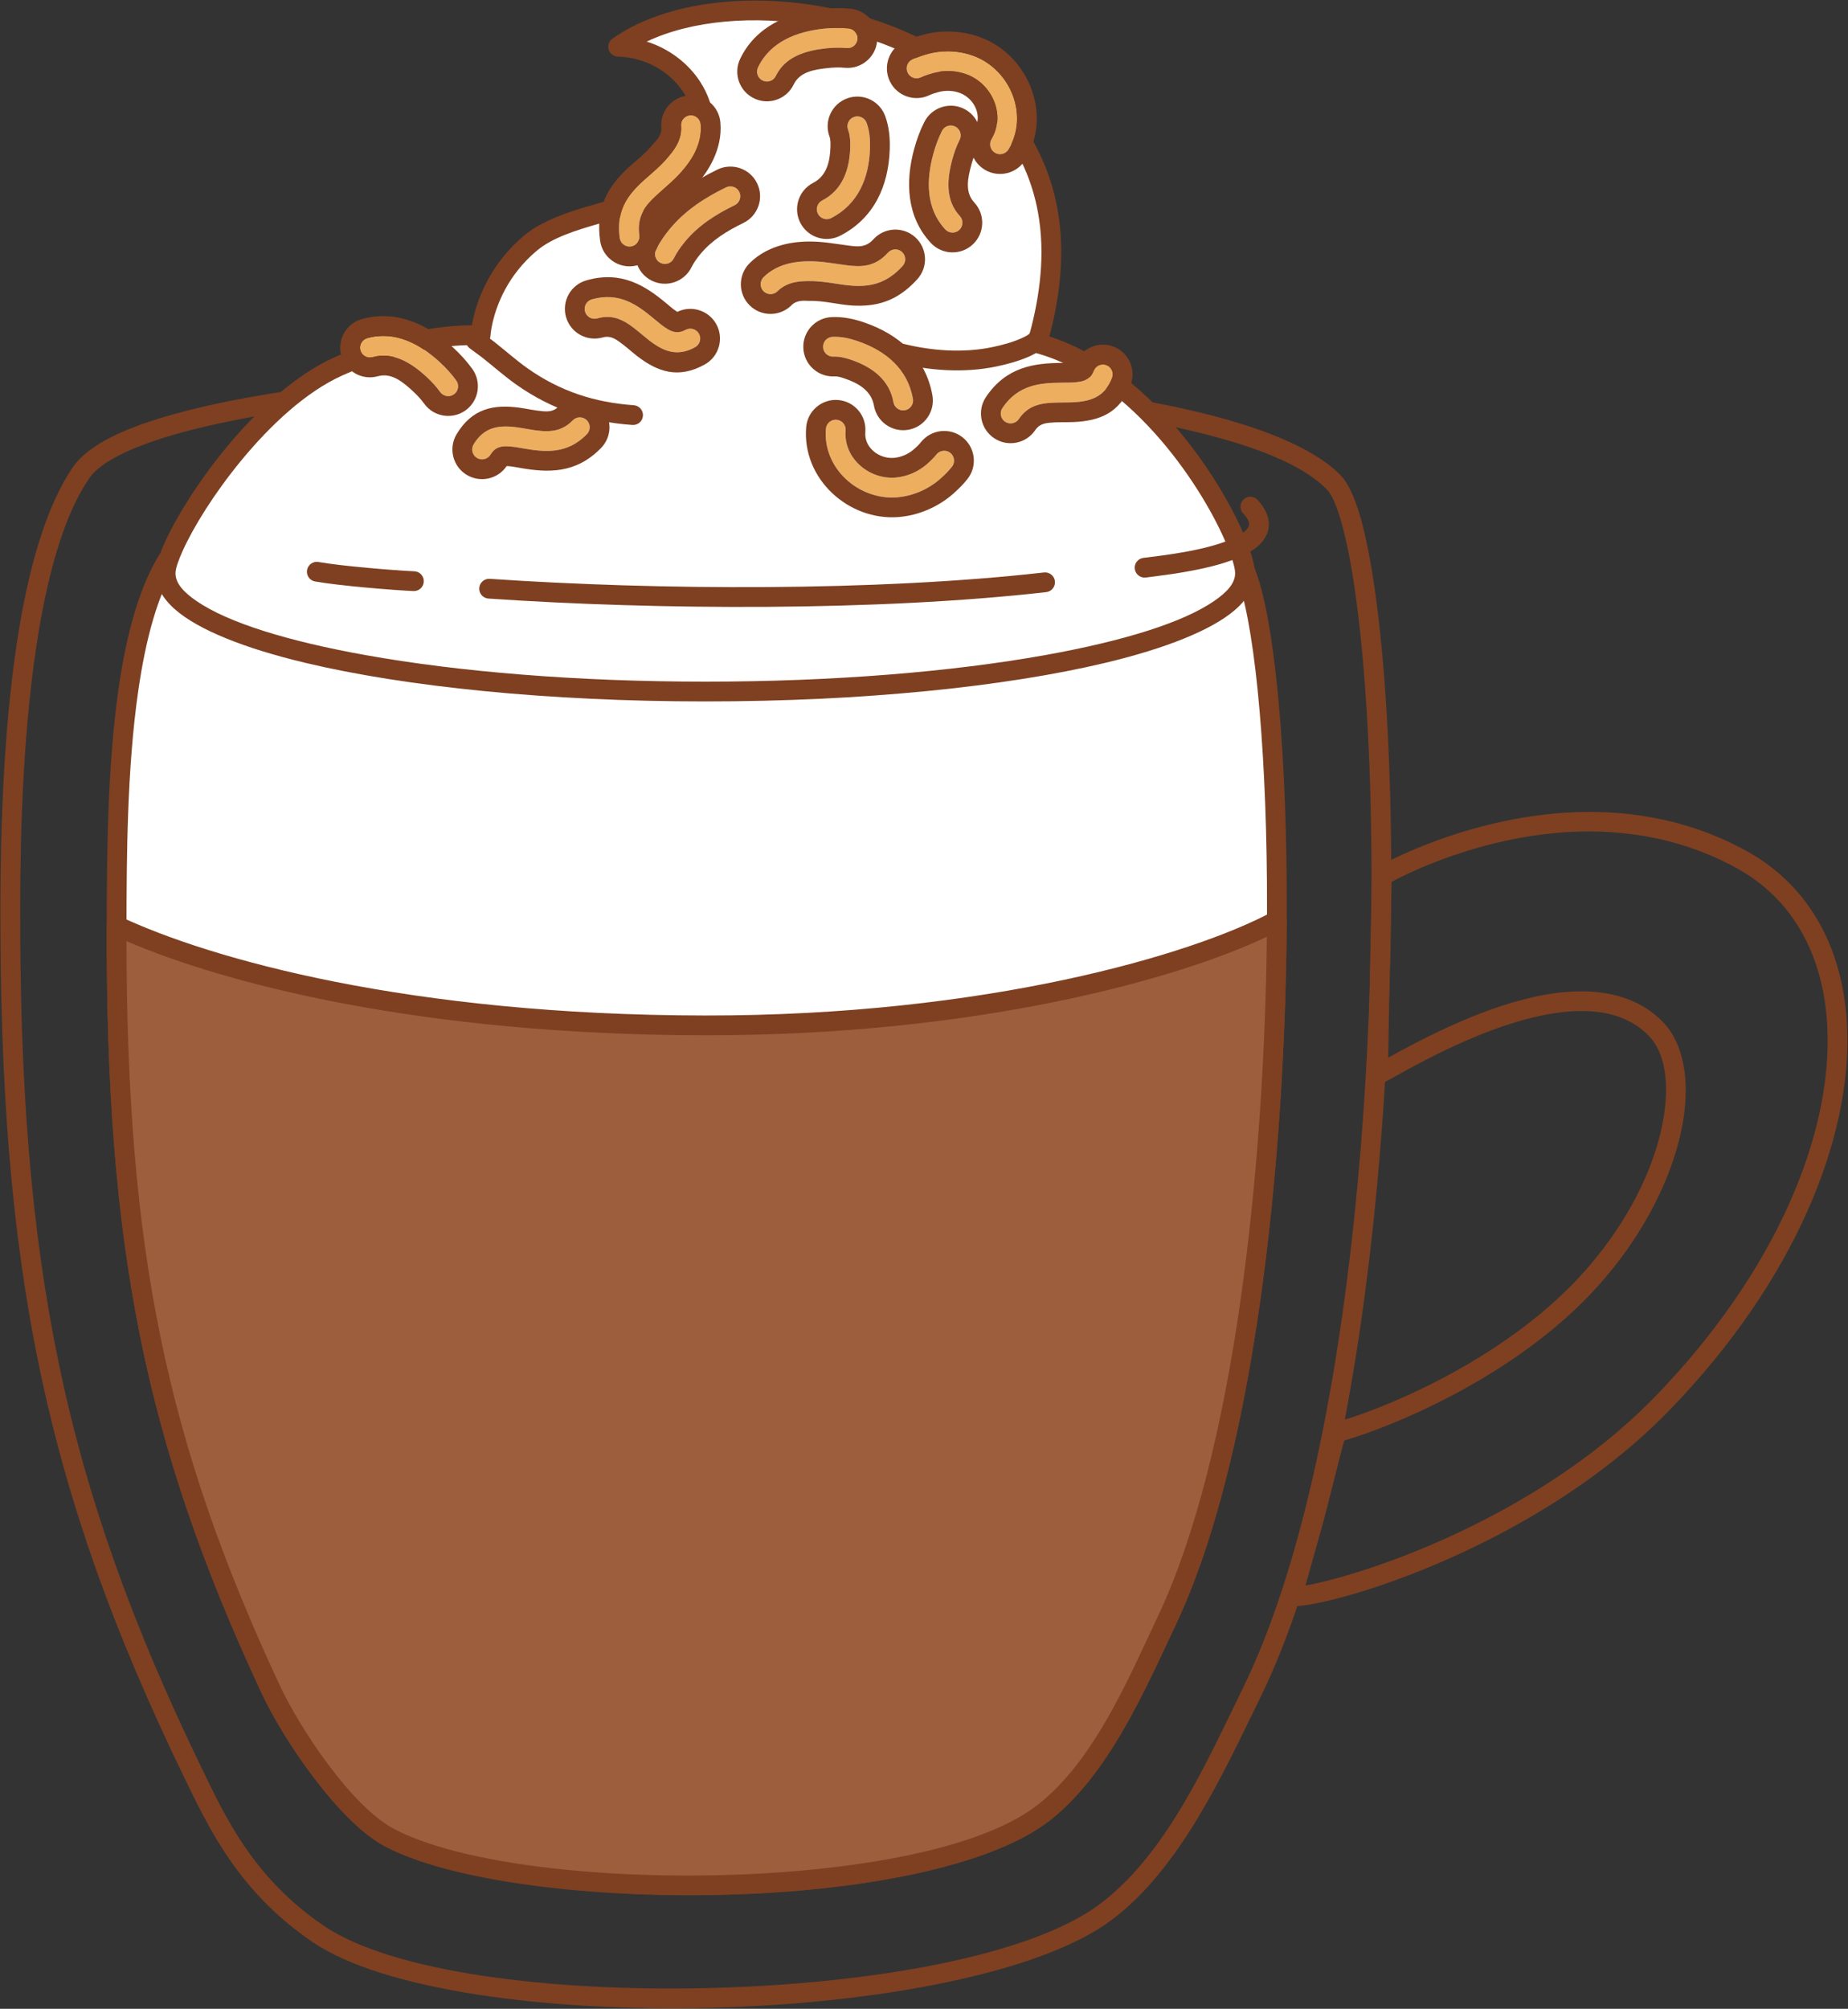<?xml version="1.0" encoding="UTF-8" standalone="no"?><!DOCTYPE svg PUBLIC "-//W3C//DTD SVG 1.1//EN" "http://www.w3.org/Graphics/SVG/1.1/DTD/svg11.dtd"><svg width="100%" height="100%" viewBox="0 0 3114 3384" version="1.1" xmlns="http://www.w3.org/2000/svg" xmlns:xlink="http://www.w3.org/1999/xlink" xml:space="preserve" xmlns:serif="http://www.serif.com/" style="fill-rule:evenodd;clip-rule:evenodd;stroke-linejoin:round;stroke-miterlimit:2;"><rect x="0" y="0" width="3114" height="3384" fill="#333333" stroke="none"/><g id="Borgia"><path d="M122.605,787.2c-42.868,62.956 -71.309,159.533 -89.547,266.854c-26.826,157.858 -32.09,339.118 -32.4,467.175c-1.481,612.239 74.577,987.653 308.425,1470.22c42.921,88.572 92.476,194.733 217.34,279.898c118.923,81.113 395.884,118.03 673.234,110.886c277.274,-7.142 554.467,-58.268 674.085,-148.333c116.157,-87.459 188.105,-247.965 250.116,-374.524c196.46,-400.956 241.865,-1188.99 212.31,-1665.07c-8.924,-143.743 -24.73,-259.201 -45.026,-327.417c-9.649,-32.434 -20.91,-54.917 -32.266,-66.431c-45.88,-46.517 -135.893,-81.881 -245.556,-107.627c-248.156,-58.259 -598.071,-70.378 -738.865,-76.254c-214.914,-8.968 -641.651,5.787 -911.39,63.926c-70.644,15.227 -130.676,33.503 -173.786,54.924c-31.201,15.504 -53.894,33.006 -66.673,51.774l-0.001,0.001Zm27.553,18.761c10.23,-15.024 28.978,-28.274 53.954,-40.684c41.154,-20.45 98.538,-37.655 165.976,-52.191c267.247,-57.602 690.049,-72.092 902.977,-63.207c139.603,5.826 486.579,17.635 732.636,75.401c102.145,23.98 186.709,55.256 229.443,98.583c12.259,12.43 22.387,41.516 32.103,83.262c15.887,68.267 28.162,168.592 35.652,289.244c29.255,471.253 -14.506,1251.45 -208.974,1648.34c-59.886,122.221 -128.057,278.099 -240.233,362.561c-116.121,87.432 -385.725,134.707 -654.893,141.64c-269.092,6.931 -538.212,-26.404 -653.594,-105.102c-118.822,-81.044 -165.281,-182.609 -206.126,-266.896c-231.513,-477.753 -306.554,-849.475 -305.088,-1455.61c0.306,-126.547 5.42,-305.675 31.929,-461.671c17.32,-101.915 43.529,-193.893 84.238,-253.678l-0,-0Z" style="fill:#7e4021;"/><path d="M286.105,937.574c-88.407,134.867 -89.176,435.578 -89.61,622.082c-1.247,535.491 62.684,863.868 259.585,1285.94c35.442,75.974 125.234,209.636 199.482,249.056c213.707,113.462 903.909,114.776 1103.4,-41.249c96.611,-75.562 155.897,-214.617 207.474,-323.96c236.294,-500.95 212.02,-1692.92 116.879,-1793.12c-124.979,-131.626 -654.104,-149.94 -823.589,-157.287c-258.607,-11.21 -892.487,34.769 -973.617,158.534Z" style="fill:#fff;"/><path d="M272.166,928.437c-36.451,55.607 -58.862,138.435 -72.165,230.27c-19.474,134.429 -19.911,288.347 -20.173,400.91c-1.254,538.452 63.159,868.619 261.148,1293.03c36.614,78.486 130.069,216.007 206.771,256.73c129.957,68.998 433.675,97.97 699.605,75.237c178.781,-15.284 340.319,-54.291 421.874,-118.078c98.534,-77.066 159.676,-218.457 212.279,-329.977c166.335,-352.634 204.837,-1045.7 179.814,-1464.4c-7.56,-126.496 -20.964,-228.102 -38.158,-288.133c-8.277,-28.899 -18.024,-48.913 -27.764,-59.172c-39.085,-41.164 -115.694,-72.566 -209.116,-95.348c-210.195,-51.26 -506.581,-61.944 -625.837,-67.114c-182.101,-7.894 -549.173,12.444 -781.022,68.035c-60.858,14.592 -112.547,31.688 -149.592,51.168c-27.091,14.246 -46.698,30.116 -57.664,46.845l0,0Zm27.878,18.274c8.506,-12.975 24.287,-24.567 45.3,-35.616c35.108,-18.461 84.175,-34.427 141.85,-48.256c229.111,-54.935 591.856,-74.948 771.806,-67.148c118.022,5.116 411.364,15.466 619.384,66.196c85.815,20.928 156.938,48.104 192.84,85.916c10.247,10.792 18.564,36.077 26.685,72.324c13.432,59.953 23.803,148.06 30.136,254.018c24.744,414.03 -12.209,1099.49 -176.687,1448.19c-50.55,107.166 -107.981,243.884 -202.668,317.942c-78.034,61.033 -233.114,96.498 -404.177,111.121c-258.838,22.128 -554.644,-4.307 -681.135,-71.465c-71.795,-38.117 -157.923,-167.917 -192.194,-241.381c-195.812,-419.741 -259.263,-746.329 -258.023,-1278.86c0.259,-111.241 0.584,-263.357 19.829,-396.208c12.509,-86.353 32.779,-164.487 67.054,-216.775l0,0Z" style="fill:#7e4021;"/><path d="M2151.58,1550.86c-134.616,72.268 -485.671,177.075 -963.672,176.502c-501.293,-0.6 -837.791,-95.838 -991.411,-167.708c-1.247,535.491 62.684,863.868 259.585,1285.94c35.442,75.974 125.543,210.478 199.791,249.898c213.707,113.462 903.6,113.934 1103.09,-42.091c96.611,-75.562 155.897,-214.617 207.474,-323.96c132.321,-280.524 182.932,-777.737 185.146,-1178.58Z" style="fill:#9d5e3e;"/><path d="M2168.24,1550.95c0.033,-5.878 -3.034,-11.339 -8.071,-14.371c-5.037,-3.032 -11.299,-3.186 -16.479,-0.405c-133.498,71.668 -481.735,175.087 -955.768,174.52c-497.701,-0.596 -831.849,-94.784 -984.369,-166.139c-5.156,-2.412 -11.186,-2.026 -15.992,1.024c-4.806,3.05 -7.724,8.342 -7.737,14.034c-1.254,538.452 63.159,868.619 261.148,1293.03c36.61,78.479 130.384,216.853 207.079,257.572c129.961,69 433.575,97.67 699.421,74.69c178.715,-15.449 340.197,-54.588 421.75,-118.373c98.534,-77.066 159.676,-218.457 212.279,-329.977c133.118,-282.213 184.512,-782.344 186.739,-1185.6Zm-33.556,27.092c-4.281,393.487 -54.791,871.783 -183.33,1144.29c-50.55,107.166 -107.981,243.884 -202.668,317.942c-78.037,61.035 -233.073,96.637 -404.084,111.419c-258.743,22.366 -554.431,-3.765 -680.92,-70.921c-71.8,-38.121 -158.228,-168.752 -192.502,-242.223c-192.641,-412.945 -257.173,-735.729 -258.032,-1253.15c164.141,70.819 494.249,158.055 974.734,158.63c455.044,0.545 795.906,-94.085 946.801,-165.985l0.001,0Z" style="fill:#7e4021;"/><path d="M1041.65,78.719c153.252,-108.357 483.132,-71.554 637.494,101.728c114.882,128.962 102.991,277.998 68.776,397.576c210.694,56.913 350.016,331.87 350.016,387.821c-0,109.893 -407.506,199.112 -909.439,199.112c-501.933,0 -909.439,-89.219 -909.439,-199.112c-0,-52.08 141.432,-281.697 291.641,-348.876c134.362,-60.091 239.114,-51.991 239.114,-51.991c0,0 4.028,-88.178 84.052,-155.444c70.409,-59.183 233.928,-56.861 273.813,-125.881c57.037,-98.703 -22.737,-202.209 -126.028,-204.933Z" style="fill:#fff;"/><path d="M1032.03,65.11c-5.862,4.145 -8.411,11.577 -6.327,18.447c2.084,6.87 8.333,11.633 15.509,11.823c46.145,1.217 87.089,24.896 109.949,59.419c22.256,33.611 26.896,77.585 2.088,120.514c-7.936,13.735 -22.038,23.698 -39.208,32.192c-37.877,18.738 -89.997,29.481 -137.244,44.216c-36.333,11.332 -69.885,25.075 -93.654,45.054c-28.281,23.772 -47.674,49.993 -60.974,74.437c-17.029,31.299 -24.1,59.76 -27.008,76.732c-20.686,0.073 -60.262,2.108 -111.355,13.675c-35.241,7.979 -76.039,20.514 -119.909,40.135c-66.227,29.619 -131.026,89.54 -183.294,152.989c-47.351,57.482 -84.442,117.71 -103.349,159.925c-9.964,22.246 -14.861,40.214 -14.861,51.176c0,20.963 10.86,41.897 33.257,61.347c38.817,33.707 115.356,64.784 219.584,89.593c167.221,39.801 407.032,64.839 673.265,64.839c266.232,-0 506.043,-25.038 673.264,-64.839c104.228,-24.809 180.767,-55.886 219.584,-89.593c22.398,-19.45 33.257,-40.384 33.257,-61.347c0,-11.809 -5.078,-32.472 -15.668,-58.445c-20.386,-49.998 -61.097,-122.02 -117.899,-188.085c-56.524,-65.742 -128.954,-125.386 -212.724,-152.608c16.272,-61.874 25.756,-130.573 15.954,-200.013c-9.435,-66.833 -36.596,-134.379 -92.676,-197.332c-76.181,-85.519 -193.59,-139.189 -312.873,-159.336c-130.897,-22.11 -263.691,-3.598 -346.688,55.085Zm57.713,4.935c76.295,-36.064 180.583,-44.523 283.423,-27.153c111.78,18.881 222.146,68.502 293.535,148.641c51.115,57.379 75.96,118.903 84.559,179.819c9.97,70.627 -1.712,140.401 -19.362,202.086c-1.227,4.291 -0.683,8.895 1.512,12.781c2.195,3.886 5.857,6.73 10.166,7.894c84.192,22.742 156.322,81.958 212.185,146.932c54.059,62.875 92.907,131.355 112.309,178.939c8.352,20.484 13.201,36.546 13.201,45.86c-0,16.712 -13.525,31.619 -35.55,46.74c-52.875,36.304 -153.312,67.47 -285.019,91.052c-155.958,27.925 -355.213,44.654 -572.203,44.654c-216.991,-0 -416.246,-16.729 -572.204,-44.654c-131.707,-23.582 -232.144,-54.749 -285.019,-91.052c-22.024,-15.121 -35.549,-30.029 -35.549,-46.74c-0,-8.106 4.58,-21.1 11.948,-37.551c18.024,-40.241 53.519,-97.562 98.656,-152.356c48.936,-59.404 109.17,-116.024 171.174,-143.755c41.586,-18.598 80.256,-30.49 113.661,-38.052c70.631,-15.991 117.364,-12.536 117.364,-12.536c4.498,0.348 8.945,-1.142 12.325,-4.131c3.38,-2.988 5.404,-7.219 5.61,-11.725c-0,-0 1.888,-36.147 24.984,-78.595c11.589,-21.3 28.5,-44.138 53.142,-64.852c25.766,-21.657 64.964,-34.102 105.23,-45.612c42.294,-12.089 85.837,-22.891 119.001,-39.297c23.691,-11.72 42.337,-26.44 53.288,-45.391c32.031,-55.429 25.58,-112.198 -3.156,-155.595c-20.285,-30.634 -51.916,-54.563 -89.21,-66.351l-0.001,-0Z" style="fill:#7e4021;"/><path d="M1135.33,435.41c5.096,-10.249 11.737,-19.685 19.03,-28.487c22.723,-27.425 52.018,-45.91 83.705,-61.317c8.272,-4.023 11.723,-14.004 7.7,-22.277c-4.022,-8.272 -14.004,-11.723 -22.277,-7.701c-35.991,17.501 -68.985,38.878 -94.795,70.027c-8.925,10.772 -16.974,22.372 -23.211,34.915c-4.095,8.237 -0.733,18.249 7.504,22.344c8.237,4.095 18.249,0.733 22.344,-7.504Z" style="fill:#edaf5f;"/><path d="M1165.18,450.251c3.956,-7.956 9.189,-15.229 14.851,-22.061c19.636,-23.699 45.23,-39.292 72.613,-52.607c24.817,-12.067 35.169,-42.013 23.102,-66.83c-12.068,-24.818 -42.013,-35.169 -66.831,-23.102c-40.296,19.594 -76.989,43.861 -105.886,78.737c-10.558,12.742 -20.014,26.505 -27.391,41.342c-12.286,24.71 -2.199,54.745 22.511,67.031c24.71,12.286 54.746,2.2 67.031,-22.51Zm-29.847,-14.841c5.096,-10.249 11.737,-19.685 19.03,-28.487c22.723,-27.425 52.018,-45.91 83.705,-61.317c8.272,-4.023 11.723,-14.004 7.7,-22.277c-4.022,-8.272 -14.004,-11.723 -22.277,-7.701c-35.991,17.501 -68.985,38.878 -94.795,70.027c-8.925,10.772 -16.974,22.372 -23.211,34.915c-4.095,8.237 -0.733,18.249 7.504,22.344c8.237,4.095 18.249,0.733 22.344,-7.504Z" style="fill:#7e4021;"/><path d="M1428.97,218.345c3.609,10.013 4.017,20.336 3.676,30.911c-1.19,36.869 -13.151,70.917 -47.202,88.458c-8.177,4.213 -11.396,14.272 -7.184,22.449c4.213,8.177 14.272,11.396 22.449,7.184c45.502,-23.44 63.663,-67.749 65.253,-117.017c0.478,-14.829 -0.572,-29.246 -5.633,-43.287c-3.119,-8.654 -12.677,-13.147 -21.331,-10.028c-8.654,3.119 -13.147,12.676 -10.028,21.33Z" style="fill:#edaf5f;"/><path d="M1397.61,229.648c2.158,5.987 1.922,12.21 1.719,18.533c-0.791,24.497 -6.527,48.246 -29.151,59.901c-24.532,12.637 -34.189,42.814 -21.551,67.346c12.637,24.532 42.814,34.189 67.346,21.551c56.962,-29.344 81.314,-83.898 83.304,-145.574c0.615,-19.085 -1.077,-37.594 -7.591,-55.665c-9.357,-25.961 -38.03,-39.441 -63.991,-30.084c-25.961,9.357 -39.442,38.031 -30.085,63.992Zm31.359,-11.303c3.609,10.013 4.017,20.336 3.676,30.911c-1.19,36.869 -13.151,70.917 -47.202,88.458c-8.177,4.213 -11.396,14.272 -7.184,22.449c4.213,8.177 14.272,11.396 22.449,7.184c45.502,-23.44 63.663,-67.749 65.253,-117.017c0.478,-14.829 -0.572,-29.246 -5.633,-43.287c-3.119,-8.654 -12.677,-13.147 -21.331,-10.028c-8.654,3.119 -13.147,12.676 -10.028,21.33Z" style="fill:#7e4021;"/><path d="M1404.36,600.765c10.632,-0.488 20.614,2.174 30.615,5.626c34.871,12.035 63.861,33.527 70.552,71.241c1.608,9.057 10.265,15.106 19.323,13.499c9.057,-1.607 15.105,-10.265 13.498,-19.322c-8.942,-50.397 -45.901,-80.845 -92.498,-96.927c-14.025,-4.841 -28.108,-8.099 -43.018,-7.415c-9.189,0.421 -16.307,8.224 -15.885,17.413c0.421,9.189 8.224,16.307 17.413,15.885Z" style="fill:#edaf5f;"/><path d="M1405.89,634.063c6.358,-0.291 12.233,1.774 18.213,3.838c23.169,7.996 44.161,20.496 48.607,45.555c4.821,27.171 30.795,45.317 57.966,40.496c27.171,-4.821 45.317,-30.795 40.496,-57.967c-11.194,-63.089 -56.112,-102.48 -114.444,-122.613c-18.049,-6.229 -36.231,-10.084 -55.421,-9.203c-27.566,1.264 -48.92,24.672 -47.656,52.238c1.265,27.567 24.672,48.921 52.239,47.656Zm-1.527,-33.298c10.632,-0.488 20.614,2.174 30.615,5.626c34.871,12.035 63.861,33.527 70.552,71.241c1.608,9.057 10.265,15.106 19.323,13.499c9.057,-1.607 15.105,-10.265 13.498,-19.322c-8.942,-50.397 -45.901,-80.845 -92.498,-96.927c-14.025,-4.841 -28.108,-8.099 -43.018,-7.415c-9.189,0.421 -16.307,8.224 -15.885,17.413c0.421,9.189 8.224,16.307 17.413,15.885Z" style="fill:#7e4021;"/><path d="M1310.2,490.574c17.564,-17.735 43.002,-16.837 50.999,-17.048c27.644,-0.73 53.024,6.58 76.988,7.888c29.043,1.586 56.313,-4.07 82.895,-33.488c6.167,-6.825 5.633,-17.373 -1.192,-23.54c-6.825,-6.167 -17.373,-5.633 -23.54,1.192c-22.119,24.479 -45.194,24.391 -69.97,21.255c-20.789,-2.632 -42.669,-7.247 -66.061,-6.629c-11.683,0.308 -48.144,1.005 -73.804,26.914c-6.472,6.536 -6.421,17.098 0.115,23.57c6.536,6.473 17.097,6.422 23.57,-0.114Z" style="fill:#edaf5f;"/><path d="M1333.89,514.029c9.503,-9.596 23.868,-7.067 28.195,-7.182c26.684,-0.704 51.159,6.588 74.291,7.851c38.37,2.095 74.325,-5.558 109.444,-44.424c18.502,-20.475 16.899,-52.118 -3.576,-70.62c-20.475,-18.501 -52.118,-16.899 -70.62,3.576c-12.819,14.187 -26.693,12.351 -41.052,10.533c-22.375,-2.832 -45.95,-7.546 -71.127,-6.881c-15.373,0.406 -62.844,2.687 -96.608,36.781c-19.418,19.608 -19.264,51.292 0.343,70.71c19.608,19.418 51.292,19.264 70.71,-0.344Zm-23.684,-23.455c17.564,-17.735 43.002,-16.837 50.999,-17.048c27.644,-0.73 53.024,6.58 76.988,7.888c29.043,1.586 56.313,-4.07 82.895,-33.488c6.167,-6.825 5.633,-17.373 -1.192,-23.54c-6.825,-6.167 -17.373,-5.633 -23.54,1.192c-22.119,24.479 -45.194,24.391 -69.97,21.255c-20.789,-2.632 -42.669,-7.247 -66.061,-6.629c-11.683,0.308 -48.144,1.005 -73.804,26.914c-6.472,6.536 -6.421,17.098 0.115,23.57c6.536,6.473 17.097,6.422 23.57,-0.114Z" style="fill:#7e4021;"/><path d="M1147.52,212.183c2.246,24.86 -14.831,43.735 -19.822,49.987c-17.254,21.611 -39.197,36.31 -55.638,53.794c-19.926,21.189 -33.171,45.688 -27.801,84.971c1.246,9.114 9.656,15.502 18.77,14.256c9.114,-1.245 15.502,-9.656 14.256,-18.77c-4.468,-32.688 10.467,-50.278 28.829,-67.205c15.407,-14.203 33.034,-27.962 47.634,-46.249c7.292,-9.134 30.252,-37.466 26.97,-73.784c-0.828,-9.161 -8.937,-15.926 -18.099,-15.099c-9.161,0.828 -15.927,8.938 -15.099,18.099Z" style="fill:#edaf5f;"/><path d="M1114.33,215.183c1.216,13.451 -9.973,22.807 -12.674,26.19c-16.655,20.861 -38,34.879 -53.871,51.756c-26.325,27.994 -43.639,60.421 -36.544,112.321c3.737,27.341 28.969,46.505 56.311,42.768c27.341,-3.738 46.505,-28.97 42.767,-56.311c-2.589,-18.945 7.753,-28.372 18.396,-38.182c16.583,-15.286 35.377,-30.279 51.09,-49.961c9.596,-12.019 38.438,-49.791 34.119,-97.58c-2.483,-27.484 -26.813,-47.781 -54.297,-45.298c-27.483,2.484 -47.78,26.813 -45.297,54.297Zm33.198,-3c2.246,24.86 -14.831,43.735 -19.822,49.987c-17.254,21.611 -39.197,36.31 -55.638,53.794c-19.926,21.189 -33.171,45.688 -27.801,84.971c1.246,9.114 9.656,15.502 18.77,14.256c9.114,-1.245 15.502,-9.656 14.256,-18.77c-4.468,-32.688 10.467,-50.278 28.829,-67.205c15.407,-14.203 33.034,-27.962 47.634,-46.249c7.292,-9.134 30.252,-37.466 26.97,-73.784c-0.828,-9.161 -8.937,-15.926 -18.099,-15.099c-9.161,0.828 -15.927,8.938 -15.099,18.099Z" style="fill:#7e4021;"/><path d="M1587.3,220.549c-6.259,12.363 -11.066,25.687 -14.702,39.039c-11.958,43.918 -12.555,91.643 20.306,126.957c6.267,6.734 16.821,7.114 23.555,0.847c6.734,-6.266 7.114,-16.821 0.848,-23.555c-24.617,-26.453 -21.504,-62.593 -12.546,-95.491c3.047,-11.193 7.032,-22.378 12.279,-32.742c4.154,-8.207 0.864,-18.243 -7.343,-22.398c-8.207,-4.154 -18.243,-0.864 -22.397,7.343Z" style="fill:#edaf5f;"/><path d="M1557.56,205.494c-7.271,14.363 -12.901,29.825 -17.124,45.337c-14.964,54.957 -13.056,114.231 28.066,158.422c18.799,20.202 50.463,21.341 70.665,2.542c20.202,-18.799 21.341,-50.463 2.542,-70.665c-16.41,-17.635 -10.758,-42.096 -4.786,-64.027c2.459,-9.033 5.622,-18.08 9.856,-26.444c12.464,-24.621 2.594,-54.729 -22.027,-67.193c-24.62,-12.463 -54.728,-2.593 -67.192,22.028Zm29.74,15.055c-6.259,12.363 -11.066,25.687 -14.702,39.039c-11.958,43.918 -12.555,91.643 20.306,126.957c6.267,6.734 16.821,7.114 23.555,0.847c6.734,-6.266 7.114,-16.821 0.848,-23.555c-24.617,-26.453 -21.504,-62.593 -12.546,-95.491c3.047,-11.193 7.032,-22.378 12.279,-32.742c4.154,-8.207 0.864,-18.243 -7.343,-22.398c-8.207,-4.154 -18.243,-0.864 -22.397,7.343Z" style="fill:#7e4021;"/><path d="M1429.89,47.813c-13.794,-1.33 -27.953,-0.959 -41.713,0.513c-45.258,4.844 -89.928,21.656 -110.862,65.116c-3.992,8.287 -0.504,18.256 7.783,22.248c8.287,3.992 18.256,0.504 22.248,-7.783c15.682,-32.555 50.476,-42.808 84.379,-46.437c11.534,-1.234 23.402,-1.593 34.965,-0.478c9.156,0.883 17.307,-5.833 18.19,-14.989c0.883,-9.156 -5.834,-17.307 -14.99,-18.19Z" style="fill:#edaf5f;"/><path d="M1433.09,14.634c-16.025,-1.546 -32.475,-1.162 -48.46,0.548c-56.635,6.062 -111.15,29.411 -137.346,83.794c-11.975,24.862 -1.513,54.769 23.348,66.745c24.862,11.975 54.77,1.513 66.745,-23.349c10.454,-21.702 35.294,-25.339 57.895,-27.758c9.309,-0.996 18.886,-1.342 28.218,-0.442c27.468,2.649 51.92,-17.501 54.569,-44.969c2.649,-27.469 -17.501,-51.92 -44.969,-54.569Zm-3.2,33.179c-13.794,-1.33 -27.953,-0.959 -41.713,0.513c-45.258,4.844 -89.928,21.656 -110.862,65.116c-3.992,8.287 -0.504,18.256 7.783,22.248c8.287,3.992 18.256,0.504 22.248,-7.783c15.682,-32.555 50.476,-42.808 84.379,-46.437c11.534,-1.234 23.402,-1.593 34.965,-0.478c9.156,0.883 17.307,-5.833 18.19,-14.989c0.883,-9.156 -5.834,-17.307 -14.99,-18.19Z" style="fill:#7e4021;"/><path d="M768.802,640.946c-8.1,-11.244 -17.72,-21.641 -27.904,-31.01c-33.497,-30.816 -75.602,-53.296 -122.072,-40.357c-8.862,2.467 -14.053,11.665 -11.586,20.526c2.468,8.862 11.665,14.053 20.527,11.586c34.811,-9.693 65.47,9.692 90.563,32.777c8.537,7.853 16.636,16.536 23.426,25.962c5.377,7.463 15.802,9.157 23.265,3.781c7.464,-5.377 9.158,-15.802 3.781,-23.265Z" style="fill:#edaf5f;"/><path d="M795.848,621.462c-9.41,-13.063 -20.55,-25.173 -32.382,-36.057c-41.918,-38.563 -95.429,-64.129 -153.581,-47.938c-26.584,7.402 -42.158,34.994 -34.757,61.579c7.402,26.584 34.995,42.158 61.579,34.757c23.207,-6.462 42.327,9.807 59.055,25.196c6.89,6.339 13.469,13.308 18.948,20.915c16.131,22.39 47.405,27.473 69.795,11.343c22.391,-16.131 27.474,-47.405 11.343,-69.795l0,-0Zm-27.046,19.484c-8.1,-11.244 -17.72,-21.641 -27.904,-31.01c-33.497,-30.816 -75.602,-53.296 -122.072,-40.357c-8.862,2.467 -14.053,11.665 -11.586,20.526c2.468,8.862 11.665,14.053 20.527,11.586c34.811,-9.693 65.47,9.692 90.563,32.777c8.537,7.853 16.636,16.536 23.426,25.962c5.377,7.463 15.802,9.157 23.265,3.781c7.464,-5.377 9.158,-15.802 3.781,-23.265Z" style="fill:#7e4021;"/><path d="M1551.58,130.32c6.933,-3.261 14.379,-5.629 21.773,-7.583c18.663,-4.933 39.427,-3.898 57.422,3.29c41.761,16.682 64.093,68.598 40.085,108.416c-4.75,7.877 -2.211,18.129 5.667,22.879c7.877,4.749 18.129,2.21 22.879,-5.668c34.558,-57.316 3.847,-132.57 -56.266,-156.582c-24.54,-9.802 -52.852,-11.289 -78.305,-4.561c-9.33,2.465 -18.698,5.532 -27.446,9.648c-8.323,3.916 -11.901,13.853 -7.985,22.176c3.916,8.323 13.853,11.901 22.176,7.985Z" style="fill:#edaf5f;"/><path d="M1565.77,160.482c5.117,-2.408 10.642,-4.076 16.099,-5.518c11.875,-3.139 25.091,-2.555 36.54,2.018c23.418,9.355 37.366,37.921 23.904,60.249c-14.249,23.633 -6.631,54.388 17.001,68.637c23.633,14.248 54.388,6.63 68.637,-17.002c45.11,-74.817 6.021,-173.405 -72.447,-204.749c-31.086,-12.417 -66.946,-14.355 -99.188,-5.833c-11.266,2.978 -22.556,6.743 -33.119,11.713c-24.97,11.748 -35.704,41.559 -23.956,66.529c11.749,24.97 41.559,35.704 66.529,23.956Zm-14.191,-30.162c6.933,-3.261 14.379,-5.629 21.773,-7.583c18.663,-4.933 39.427,-3.898 57.422,3.29c41.761,16.682 64.093,68.598 40.085,108.416c-4.75,7.877 -2.211,18.129 5.667,22.879c7.877,4.749 18.129,2.21 22.879,-5.668c34.558,-57.316 3.847,-132.57 -56.266,-156.582c-24.54,-9.802 -52.852,-11.289 -78.305,-4.561c-9.33,2.465 -18.698,5.532 -27.446,9.648c-8.323,3.916 -11.901,13.853 -7.985,22.176c3.916,8.323 13.853,11.901 22.176,7.985Z" style="fill:#7e4021;"/><path d="M1577.96,765.585c-4.769,5.995 -10.396,11.417 -16.158,16.445c-14.546,12.692 -33.619,20.964 -52.936,22.493c-44.829,3.55 -87.852,-33.097 -83.973,-79.431c0.768,-9.166 -6.051,-17.231 -15.217,-17.999c-9.167,-0.768 -17.232,6.051 -18,15.218c-5.584,66.695 55.291,120.551 119.821,115.442c26.343,-2.086 52.383,-13.298 72.22,-30.607c7.271,-6.345 14.311,-13.245 20.329,-20.81c5.727,-7.199 4.532,-17.692 -2.667,-23.419c-7.199,-5.726 -17.692,-4.531 -23.419,2.668Z" style="fill:#edaf5f;"/><path d="M1551.88,744.833c-3.521,4.426 -7.734,8.369 -11.988,12.08c-9.255,8.076 -21.36,13.408 -33.651,14.381c-25.138,1.99 -50.3,-17.438 -48.124,-43.42c2.302,-27.5 -18.155,-51.695 -45.654,-53.998c-27.5,-2.303 -51.695,18.154 -53.998,45.653c-7.29,87.06 71.436,158.122 155.669,151.453c33.369,-2.642 66.376,-16.794 91.504,-38.72c8.78,-7.661 17.233,-16.039 24.5,-25.175c17.18,-21.596 13.594,-53.076 -8.002,-70.256c-21.596,-17.18 -53.076,-13.594 -70.256,8.002l-0,0Zm26.086,20.752c-4.769,5.995 -10.396,11.417 -16.158,16.445c-14.546,12.692 -33.619,20.964 -52.936,22.493c-44.829,3.55 -87.852,-33.097 -83.973,-79.431c0.768,-9.166 -6.051,-17.231 -15.217,-17.999c-9.167,-0.768 -17.232,6.051 -18,15.218c-5.584,66.695 55.291,120.551 119.821,115.442c26.343,-2.086 52.383,-13.298 72.22,-30.607c7.271,-6.345 14.311,-13.245 20.329,-20.81c5.727,-7.199 4.532,-17.692 -2.667,-23.419c-7.199,-5.726 -17.692,-4.531 -23.419,2.668Z" style="fill:#7e4021;"/><path d="M1006.43,536.383c22.583,-6.444 39.5,0.593 54.146,10.578c11.984,8.17 22.666,18.178 33.283,26.394c23.628,18.284 47.19,28.341 77.471,11.518c8.041,-4.467 10.943,-14.622 6.475,-22.663c-4.467,-8.041 -14.622,-10.942 -22.663,-6.475c-11.162,6.201 -20.387,4.299 -29.203,-0.73c-8.384,-4.782 -16.442,-11.761 -24.944,-18.832c-27.112,-22.547 -57.744,-44.959 -103.711,-31.844c-8.845,2.523 -13.978,11.754 -11.454,20.599c2.524,8.846 11.754,13.979 20.6,11.455Z" style="fill:#edaf5f;"/><path d="M1141.33,525.363c-6.408,-3.858 -12.486,-9.389 -19.015,-14.819c-34.867,-28.996 -75.055,-55.136 -134.17,-38.27c-26.537,7.572 -41.935,35.263 -34.363,61.8c7.571,26.537 35.263,41.934 61.799,34.363l0,0c11.018,-3.144 19.079,1.194 26.224,6.066c11.418,7.784 21.544,17.386 31.66,25.214c34.678,26.835 69.618,38.985 114.059,14.295c24.123,-13.402 32.828,-43.867 19.426,-67.99c-12.966,-23.339 -41.905,-32.245 -65.62,-20.659Zm-134.894,11.02c22.583,-6.444 39.5,0.593 54.146,10.578c11.984,8.17 22.666,18.178 33.283,26.394c23.628,18.284 47.19,28.341 77.471,11.518c8.041,-4.467 10.943,-14.622 6.475,-22.663c-4.467,-8.041 -14.622,-10.942 -22.663,-6.475c-11.162,6.201 -20.387,4.299 -29.203,-0.73c-8.384,-4.782 -16.442,-11.761 -24.944,-18.832c-27.112,-22.547 -57.744,-44.959 -103.711,-31.844c-8.845,2.523 -13.978,11.754 -11.454,20.599c2.524,8.846 11.754,13.979 20.6,11.455Z" style="fill:#7e4021;"/><path d="M965.082,708.147c-16.336,16.872 -34.504,19.237 -52.181,17.912c-14.463,-1.084 -28.718,-4.41 -42.021,-6.216c-29.604,-4.021 -55.039,-0.949 -72.851,28.76c-4.73,7.889 -2.166,18.135 5.724,22.865c7.889,4.73 18.134,2.165 22.864,-5.724c6.566,-10.951 15.506,-13.916 25.656,-13.97c9.652,-0.051 20.119,1.965 31.018,3.837c34.753,5.971 72.487,10.064 105.738,-24.277c6.399,-6.608 6.228,-17.169 -0.38,-23.567c-6.608,-6.399 -17.169,-6.228 -23.567,0.38Z" style="fill:#edaf5f;"/><path d="M853.77,785.138c7.479,0.136 15.508,1.887 23.877,3.325c44.693,7.678 92.568,10.222 135.33,-33.942c19.195,-19.825 18.684,-51.506 -1.141,-70.701c-19.825,-19.196 -51.506,-18.685 -70.701,1.14l-0.001,0c-7.97,8.232 -17.119,8.505 -25.743,7.859c-13.781,-1.033 -27.351,-4.285 -40.025,-6.006c-43.45,-5.901 -79.783,1.047 -105.926,44.649c-14.19,23.668 -6.496,54.404 17.172,68.594c22.899,13.729 52.413,6.973 67.158,-14.918Zm111.312,-76.991c-16.336,16.872 -34.504,19.237 -52.181,17.912c-14.463,-1.084 -28.718,-4.41 -42.021,-6.216c-29.604,-4.021 -55.039,-0.949 -72.851,28.76c-4.73,7.889 -2.166,18.135 5.724,22.865c7.889,4.73 18.134,2.165 22.864,-5.724c6.566,-10.951 15.506,-13.916 25.656,-13.97c9.652,-0.051 20.119,1.965 31.018,3.837c34.753,5.971 72.487,10.064 105.738,-24.277c6.399,-6.608 6.228,-17.169 -0.38,-23.567c-6.608,-6.399 -17.169,-6.228 -23.567,0.38Z" style="fill:#7e4021;"/><path d="M1716.81,705.901c13.089,-19.5 30.55,-25.046 48.182,-26.874c14.427,-1.496 29.045,-0.748 42.457,-1.327c29.849,-1.288 54.337,-8.818 66.604,-41.213c3.257,-8.602 -1.082,-18.231 -9.685,-21.488c-8.602,-3.258 -18.231,1.081 -21.489,9.684c-4.521,11.941 -12.795,16.443 -22.774,18.294c-9.49,1.76 -20.149,1.631 -31.207,1.719c-35.261,0.282 -73.124,2.938 -99.764,42.628c-5.127,7.637 -3.088,18 4.549,23.127c7.638,5.126 18.001,3.087 23.127,-4.55Z" style="fill:#edaf5f;"/><path d="M1812.72,610.406c-7.384,1.191 -15.597,0.89 -24.088,0.958c-45.347,0.362 -92.914,6.34 -127.175,57.382c-15.38,22.913 -9.264,54.002 13.649,69.381c22.913,15.38 54.001,9.264 69.381,-13.649l-0,0c6.386,-9.513 15.341,-11.403 23.944,-12.296c13.745,-1.425 27.677,-0.628 40.456,-1.18c43.807,-1.891 78.335,-15.166 96.339,-62.71c9.772,-25.808 -3.246,-54.694 -29.053,-64.467c-24.969,-9.455 -52.82,2.424 -63.453,26.581Zm-95.91,95.495c13.089,-19.5 30.55,-25.046 48.182,-26.874c14.427,-1.496 29.045,-0.748 42.457,-1.327c29.849,-1.288 54.337,-8.818 66.604,-41.213c3.257,-8.602 -1.082,-18.231 -9.685,-21.488c-8.602,-3.258 -18.231,1.081 -21.489,9.684c-4.521,11.941 -12.795,16.443 -22.774,18.294c-9.49,1.76 -20.149,1.631 -31.207,1.719c-35.261,0.282 -73.124,2.938 -99.764,42.628c-5.127,7.637 -3.088,18 4.549,23.127c7.638,5.126 18.001,3.087 23.127,-4.55Z" style="fill:#7e4021;"/><path d="M791.15,586.471c7.168,5.591 14.756,10.621 21.909,16.264c19.054,15.028 37.068,31.127 56.934,45.15c59.418,41.942 123.308,62.942 195.634,67.988c9.176,0.641 17.146,-6.29 17.786,-15.466c0.64,-9.176 -6.29,-17.146 -15.466,-17.786c-66.06,-4.609 -124.461,-23.66 -178.731,-61.969c-19.382,-13.681 -36.925,-29.428 -55.514,-44.09c-7.201,-5.68 -14.837,-10.748 -22.053,-16.376c-7.254,-5.657 -17.735,-4.361 -23.392,2.893c-5.657,7.253 -4.361,17.735 2.893,23.392Z" style="fill:#7e4021;"/><path d="M1735.05,561.388c-0.67,1.427 -2.324,2.251 -3.806,3.229c-3.35,2.212 -7.098,3.91 -10.11,5.256c-15.451,6.91 -32.402,11.385 -48.918,14.858c-49.477,10.406 -104.112,6.251 -152.907,-6.317c-8.908,-2.295 -18.003,3.074 -20.297,11.982c-2.295,8.908 3.075,18.003 11.982,20.297c53.635,13.815 113.699,18.095 168.083,6.658c18.806,-3.956 38.07,-9.18 55.665,-17.048c10.559,-4.722 25.162,-13.429 30.477,-24.739c3.912,-8.325 0.329,-18.26 -7.996,-22.172c-8.326,-3.912 -18.261,-0.329 -22.173,7.996Z" style="fill:#7e4021;"/><path d="M2305.93,1811.02c0.392,5.644 3.62,10.704 8.574,13.437c4.953,2.734 10.955,2.768 15.939,0.091c39.021,-20.96 152.082,-88.734 262.972,-112.896c69.237,-15.086 137.821,-13.711 183.971,32.304c26.62,26.541 34.738,73.143 27.415,128.467c-11.837,89.421 -65.136,200.615 -159.148,295.14c-133.71,134.439 -326.358,210.358 -397.211,229.087c-1.763,0.466 -9.165,3.031 -12.903,13.44c-6.015,16.753 -25.451,100.302 -41.221,157.024c-16.077,57.83 -32.1,109.288 -32.683,119.22c-0.9,15.334 10.642,18.792 15.469,19.249c14.219,1.345 57.593,-5.951 117.667,-24.527c134.447,-41.573 356.787,-138.567 518.958,-306.017c209.474,-216.293 308.158,-458.255 298.674,-647.483c-6.517,-130.024 -63.52,-235.774 -169.695,-294.17c-295.287,-162.406 -622.664,27.793 -622.664,27.793c-5.015,2.921 -8.148,8.241 -8.272,14.043c-0,0 -6.827,321.612 -5.842,335.798Zm-106.082,859.787c6.001,-21.223 16.555,-58.686 26.585,-94.764c14.279,-51.359 31.507,-125.074 38.801,-149.457c79.358,-22.807 270.169,-100.901 404.053,-235.517c99.986,-100.531 155.97,-219.168 168.559,-314.272c8.961,-67.7 -4.35,-123.968 -36.924,-156.446c-53.996,-53.836 -133.597,-58.919 -214.604,-41.268c-96.344,20.993 -194.411,73.566 -247.067,102.588l0,0c0.843,-69.974 4.702,-252.264 5.64,-296.136c50.438,-26.899 328.531,-162.212 581.753,-22.942c96.027,52.814 146.574,149.036 152.468,266.631c9.131,182.2 -87.634,414.366 -289.327,622.625c-157.719,162.853 -374.106,256.93 -504.862,297.362c-36.519,11.292 -65.99,18.519 -85.075,21.596Z" style="fill:#7e4021;"/><path d="M823.056,1008.32c285.326,19.454 655.913,21.363 939.866,-10.838c9.14,-1.036 15.719,-9.298 14.682,-18.438c-1.036,-9.14 -9.298,-15.719 -18.438,-14.683c-282.133,31.995 -650.345,30.033 -933.842,10.703c-9.178,-0.626 -17.137,6.317 -17.762,15.495c-0.626,9.177 6.317,17.136 15.494,17.761Z" style="fill:#7e4021;"/><path d="M530.877,979.533c39.432,7.072 132.506,14.75 165.893,16.143c9.19,0.384 16.963,-6.767 17.347,-15.957c0.383,-9.191 -6.767,-16.964 -15.958,-17.347c-32.481,-1.355 -123.035,-8.769 -161.398,-15.649c-9.054,-1.624 -17.723,4.408 -19.347,13.463c-1.624,9.054 4.409,17.723 13.463,19.347Z" style="fill:#7e4021;"/><path d="M1930.93,972.846c18.162,-2.418 65.676,-7.551 109.38,-18.419c31.412,-7.811 60.783,-18.893 77.94,-33.226c12.435,-10.389 19.29,-22.661 19.871,-36.172c0.538,-12.513 -4.389,-27.043 -18.912,-42.829c-6.228,-6.769 -16.78,-7.209 -23.55,-0.981c-6.77,6.228 -7.209,16.78 -0.981,23.55c6.933,7.536 10.757,13.595 10.09,19.471c-0.401,3.536 -2.678,6.487 -5.634,9.356c-4.857,4.713 -11.588,8.777 -19.408,12.509c-46.694,22.28 -128.498,30.412 -153.195,33.699c-9.118,1.214 -15.535,9.602 -14.322,18.72c1.214,9.118 9.602,15.536 18.721,14.322Z" style="fill:#7e4021;"/></g></svg>